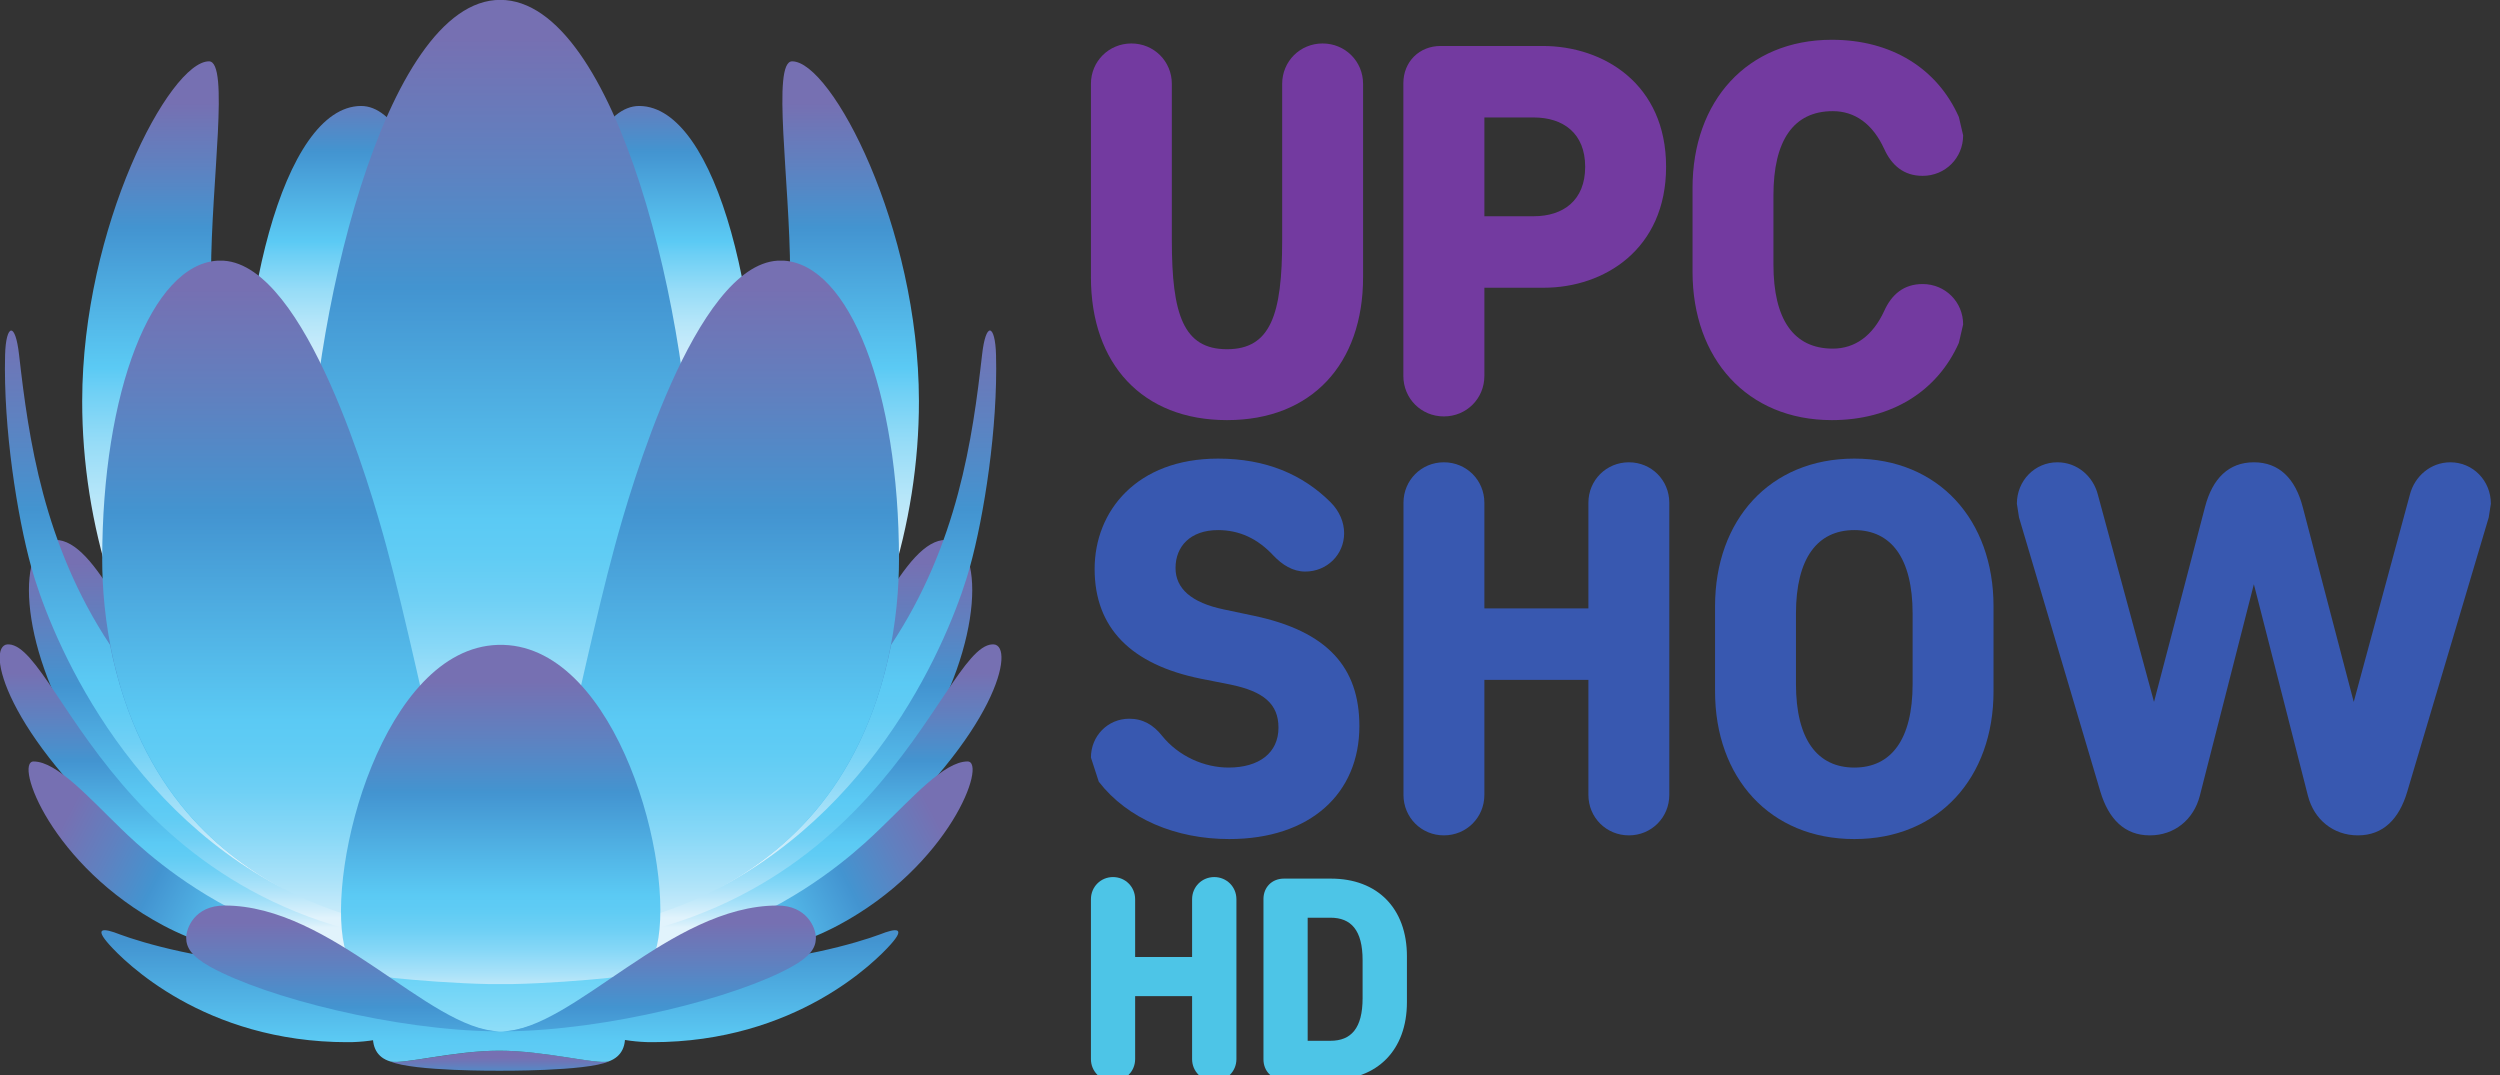 <?xml version="1.0" encoding="UTF-8" standalone="no"?>
<!-- Generator: Adobe Illustrator 14.0.0, SVG Export Plug-In . SVG Version: 6.00 Build 43363)  -->

<svg
   xmlns:dc="http://purl.org/dc/elements/1.1/"
   xmlns:cc="http://creativecommons.org/ns#"
   xmlns:rdf="http://www.w3.org/1999/02/22-rdf-syntax-ns#"
   xmlns:svg="http://www.w3.org/2000/svg"
   xmlns="http://www.w3.org/2000/svg"
   xmlns:xlink="http://www.w3.org/1999/xlink"
   xmlns:sodipodi="http://sodipodi.sourceforge.net/DTD/sodipodi-0.dtd"
   xmlns:inkscape="http://www.inkscape.org/namespaces/inkscape"
   version="1.1"
   id="Layer_1"
   x="0px"
   y="0px"
   width="27.968"
   height="12.027"
   viewBox="0 0 27.968 12.027"
   enable-background="new 0 0 70 60"
   xml:space="preserve"
   sodipodi:docname="UPC Show HD.svg"
   inkscape:version="0.92.0 r15299"><rect x="0" y="0" width="27.968" height="12.027" fill="#333333" stroke="none"/><defs
     id="defs911"><clipPath
       clipPathUnits="userSpaceOnUse"
       id="clipPath87136"><path
         d="m 289.404,203.869 h 8.419 v 10.372 h -8.419 z"
         id="path87134"
         inkscape:connector-curvature="0" /></clipPath><clipPath
       clipPathUnits="userSpaceOnUse"
       id="clipPath87092"><path
         d="m 289.404,203.869 h 20.976 v 10.372 h -20.976 z"
         id="path87090"
         inkscape:connector-curvature="0" /></clipPath></defs><sodipodi:namedview
     pagecolor="#ffffff"
     bordercolor="#666666"
     borderopacity="1"
     objecttolerance="10"
     gridtolerance="10"
     guidetolerance="10"
     inkscape:pageopacity="0"
     inkscape:pageshadow="2"
     inkscape:window-width="1920"
     inkscape:window-height="1017"
     id="namedview909"
     showgrid="false"
     fit-margin-top="0"
     fit-margin-left="0"
     fit-margin-right="0"
     fit-margin-bottom="0"
     inkscape:zoom="11.125147"
     inkscape:cx="-0.63546917"
     inkscape:cy="-10.052555"
     inkscape:window-x="-8"
     inkscape:window-y="-8"
     inkscape:window-maximized="1"
     inkscape:current-layer="Layer_1" /><g
     transform="matrix(1.333,0,0,-1.333,-385.872,285.655)"
     id="g87086"><g
       id="g87088"
       clip-path="url(#clipPath87092)"><g
         id="g87094"
         transform="translate(300.916,211.968)"><path
           d="m 0,0 c 0,-0.728 -0.432,-1.199 -1.142,-1.199 -0.71,0 -1.142,0.471 -1.142,1.199 v 1.623 c 0,0.189 0.15,0.339 0.34,0.339 0.189,0 0.339,-0.15 0.339,-0.339 V 0.309 c 0,-0.622 0.097,-0.913 0.463,-0.913 0.366,0 0.463,0.291 0.463,0.913 v 1.314 c 0,0.189 0.15,0.339 0.339,0.339 0.19,0 0.34,-0.15 0.34,-0.339 z"
           style="fill:#733aa0;fill-opacity:1;fill-rule:nonzero;stroke:none"
           id="path87096"
           inkscape:connector-curvature="0" /></g><g
         id="g87098"
         transform="translate(302.348,213.309)"><path
           d="M 0,0 H -0.414 V -0.829 H 0 c 0.247,0 0.432,0.132 0.432,0.415 C 0.432,-0.132 0.247,0 0,0 m 0.075,0.6 c 0.511,0 1.036,-0.318 1.036,-1.014 0,-0.693 -0.52,-1.015 -1.027,-1.015 h -0.498 v -0.74 c 0,-0.19 -0.15,-0.34 -0.34,-0.34 -0.19,0 -0.34,0.15 -0.34,0.34 v 2.456 c 0,0.18 0.133,0.313 0.313,0.313 z"
           style="fill:#733aa0;fill-opacity:1;fill-rule:nonzero;stroke:none"
           id="path87100"
           inkscape:connector-curvature="0" /></g><g
         id="g87102"
         transform="translate(303.681,212.718)"><path
           d="m 0,0 c 0,0.728 0.458,1.243 1.169,1.243 0.502,0 0.886,-0.242 1.066,-0.648 L 2.271,0.441 c 0,-0.19 -0.15,-0.34 -0.34,-0.34 -0.159,0 -0.26,0.089 -0.322,0.225 -0.097,0.212 -0.247,0.318 -0.432,0.318 -0.33,0 -0.498,-0.247 -0.498,-0.706 v -0.582 c 0,-0.458 0.168,-0.705 0.498,-0.705 0.185,0 0.335,0.106 0.432,0.317 0.062,0.137 0.163,0.225 0.322,0.225 0.19,0 0.34,-0.15 0.34,-0.339 L 2.235,-1.301 C 2.055,-1.706 1.671,-1.949 1.169,-1.949 0.458,-1.949 0,-1.433 0,-0.705 Z"
           style="fill:#733aa0;fill-opacity:1;fill-rule:nonzero;stroke:none"
           id="path87104"
           inkscape:connector-curvature="0" /></g><g
         id="g87106"
         transform="translate(298.954,208.263)"><path
           d="m 0,0 c 0.115,0 0.203,-0.053 0.273,-0.141 0.141,-0.176 0.358,-0.269 0.56,-0.269 0.256,0 0.419,0.123 0.419,0.335 0,0.198 -0.123,0.304 -0.405,0.362 L 0.604,0.335 c -0.591,0.119 -0.895,0.428 -0.895,0.922 0,0.485 0.353,0.926 1.036,0.926 0.401,0 0.71,-0.133 0.944,-0.366 C 1.764,1.742 1.803,1.649 1.803,1.557 1.803,1.376 1.658,1.235 1.477,1.235 1.371,1.235 1.283,1.292 1.208,1.371 1.078,1.51 0.926,1.583 0.745,1.583 0.512,1.583 0.388,1.446 0.388,1.265 0.388,1.093 0.52,0.974 0.794,0.917 L 1.045,0.864 c 0.617,-0.13 0.886,-0.432 0.886,-0.926 0,-0.564 -0.41,-0.948 -1.093,-0.948 -0.446,0 -0.851,0.168 -1.094,0.481 l -0.066,0.203 C -0.322,-0.145 -0.181,0 0,0"
           style="fill:#3858b0;fill-opacity:1;fill-rule:nonzero;stroke:none"
           id="path87108"
           inkscape:connector-curvature="0" /></g><g
         id="g87110"
         transform="translate(302.807,210.075)"><path
           d="M 0,0 C 0,0.19 0.15,0.34 0.34,0.34 0.529,0.34 0.679,0.19 0.679,0 v -2.451 c 0,-0.19 -0.15,-0.34 -0.339,-0.34 -0.19,0 -0.34,0.15 -0.34,0.34 v 0.965 h -0.873 v -0.965 c 0,-0.19 -0.15,-0.34 -0.34,-0.34 -0.189,0 -0.339,0.15 -0.339,0.34 V 0 c 0,0.19 0.15,0.34 0.339,0.34 0.19,0 0.34,-0.15 0.34,-0.34 V -0.886 H 0 Z"
           style="fill:#3858b0;fill-opacity:1;fill-rule:nonzero;stroke:none"
           id="path87112"
           inkscape:connector-curvature="0" /></g><g
         id="g87114"
         transform="translate(305.528,208.554)"><path
           d="m 0,0 v 0.591 c 0,0.467 -0.181,0.701 -0.489,0.701 -0.309,0 -0.49,-0.234 -0.49,-0.701 V 0 c 0,-0.467 0.181,-0.701 0.49,-0.701 C -0.181,-0.701 0,-0.467 0,0 m 0.679,0.653 v -0.715 c 0,-0.723 -0.459,-1.239 -1.168,-1.239 -0.71,0 -1.169,0.516 -1.169,1.239 v 0.715 c 0,0.723 0.459,1.239 1.169,1.239 0.709,0 1.168,-0.516 1.168,-1.239"
           style="fill:#3858b0;fill-opacity:1;fill-rule:nonzero;stroke:none"
           id="path87116"
           inkscape:connector-curvature="0" /></g><g
         id="g87118"
         transform="translate(308.392,209.392)"><path
           d="m 0,0 -0.454,-1.777 c -0.051,-0.198 -0.212,-0.331 -0.419,-0.331 -0.212,0 -0.346,0.137 -0.415,0.366 L -1.971,0.56 -1.989,0.675 c 0,0.194 0.15,0.348 0.34,0.348 0.168,0 0.3,-0.119 0.339,-0.269 l 0.472,-1.742 0.428,1.636 c 0.062,0.238 0.198,0.375 0.41,0.375 0.212,0 0.348,-0.137 0.41,-0.375 L 0.838,-0.988 1.31,0.754 c 0.039,0.15 0.172,0.269 0.339,0.269 0.19,0 0.34,-0.154 0.34,-0.348 L 1.971,0.56 1.287,-1.742 C 1.219,-1.971 1.085,-2.108 0.873,-2.108 c -0.207,0 -0.368,0.133 -0.419,0.331 z"
           style="fill:#3858b0;fill-opacity:1;fill-rule:nonzero;stroke:none"
           id="path87120"
           inkscape:connector-curvature="0" /></g><g
         id="g87122"
         transform="translate(299.481,206.748)"><path
           d="M 0,0 C 0,0.104 0.082,0.186 0.186,0.186 0.29,0.186 0.372,0.104 0.372,0 V -1.342 C 0.372,-1.445 0.29,-1.527 0.186,-1.527 0.082,-1.527 0,-1.445 0,-1.342 v 0.529 h -0.478 v -0.529 c 0,-0.103 -0.082,-0.185 -0.186,-0.185 -0.103,0 -0.185,0.082 -0.185,0.185 V 0 c 0,0.104 0.082,0.186 0.185,0.186 0.104,0 0.186,-0.082 0.186,-0.186 V -0.485 H 0 Z"
           style="fill:#4dc5e7;fill-opacity:1;fill-rule:nonzero;stroke:none"
           id="path87124"
           inkscape:connector-curvature="0" /></g><g
         id="g87126"
         transform="translate(300.912,206.236)"><path
           d="m 0,0 c 0,0.253 -0.097,0.357 -0.27,0.357 h -0.191 v -1.033 h 0.191 c 0.173,0 0.27,0.104 0.27,0.358 z m -0.661,-1.004 c -0.099,0 -0.171,0.073 -0.171,0.172 v 1.346 c 0,0.099 0.072,0.171 0.171,0.171 h 0.396 c 0.388,0 0.637,-0.248 0.637,-0.651 v -0.386 c 0,-0.403 -0.249,-0.652 -0.637,-0.652 z"
           style="fill:#4dc5e7;fill-opacity:1;fill-rule:nonzero;stroke:none"
           id="path87128"
           inkscape:connector-curvature="0" /></g></g></g><g
     id="g5862"
     transform="matrix(0.286,0,0,0.286,-2.433,-0.773)"><g
       id="g77"><defs
         id="defs43"><path
           d="M 33.509,6.848 C 28.46,6.849 27.14,38.194 28.65,38.213 41.439,38.32 39.566,6.901 33.52,6.848 c -0.004,0 -0.007,0 -0.011,0"
           id="SVGID_9_"
           inkscape:connector-curvature="0" /></defs><clipPath
         id="SVGID_10_"><use
           id="use45"
           overflow="visible"
           xlink:href="#SVGID_9_"
           style="overflow:visible"
           x="0"
           y="0"
           width="100%"
           height="100%" /></clipPath><linearGradient
         gradientTransform="matrix(0,-13.931,-13.931,0,5052.724,-2452.352)"
         y2="360.231"
         x2="-176.397"
         y1="360.231"
         x1="-177.397"
         gradientUnits="userSpaceOnUse"
         id="SVGID_11_"><stop
           id="stop48"
           style="stop-color:#E1F3FC"
           offset="0" /><stop
           id="stop50"
           style="stop-color:#E1F3FC"
           offset="0.006" /><stop
           id="stop52"
           style="stop-color:#DCF2FC"
           offset="0.079" /><stop
           id="stop54"
           style="stop-color:#CEEDFB"
           offset="0.165" /><stop
           id="stop56"
           style="stop-color:#B6E6F9"
           offset="0.258" /><stop
           id="stop58"
           style="stop-color:#96DCF7"
           offset="0.354" /><stop
           id="stop60"
           style="stop-color:#6CCFF5"
           offset="0.454" /><stop
           id="stop62"
           style="stop-color:#5BCAF4"
           offset="0.489" /><stop
           id="stop64"
           style="stop-color:#4496D2"
           offset="0.731" /><stop
           id="stop66"
           style="stop-color:#4394D0"
           offset="0.742" /><stop
           id="stop68"
           style="stop-color:#5F81C0"
           offset="0.854" /><stop
           id="stop70"
           style="stop-color:#7670B2"
           offset="0.966" /><stop
           id="stop72"
           style="stop-color:#7670B2"
           offset="1" /></linearGradient><rect
         id="rect75"
         height="31.473"
         width="14.295"
         clip-path="url(#SVGID_10_)"
         y="6.848"
         x="27.141"
         style="fill:url(#SVGID_11_)" /></g><g
       id="g114"><defs
         id="defs80"><path
           d="m 22.62,6.848 c -6.048,0.054 -7.91,31.473 4.879,31.365 1.502,-0.019 0.182,-31.364 -4.867,-31.365 -0.004,0 -0.007,0 -0.012,0"
           id="SVGID_12_"
           inkscape:connector-curvature="0" /></defs><clipPath
         id="SVGID_13_"><use
           id="use82"
           overflow="visible"
           xlink:href="#SVGID_12_"
           style="overflow:visible"
           x="0"
           y="0"
           width="100%"
           height="100%" /></clipPath><linearGradient
         gradientTransform="matrix(0,-13.931,-13.931,0,5042.615,-2452.352)"
         y2="360.397"
         x2="-176.397"
         y1="360.397"
         x1="-177.397"
         gradientUnits="userSpaceOnUse"
         id="SVGID_14_"><stop
           id="stop85"
           style="stop-color:#E1F3FC"
           offset="0" /><stop
           id="stop87"
           style="stop-color:#E1F3FC"
           offset="0.006" /><stop
           id="stop89"
           style="stop-color:#DCF2FC"
           offset="0.079" /><stop
           id="stop91"
           style="stop-color:#CEEDFB"
           offset="0.165" /><stop
           id="stop93"
           style="stop-color:#B6E6F9"
           offset="0.258" /><stop
           id="stop95"
           style="stop-color:#96DCF7"
           offset="0.354" /><stop
           id="stop97"
           style="stop-color:#6CCFF5"
           offset="0.454" /><stop
           id="stop99"
           style="stop-color:#5BCAF4"
           offset="0.489" /><stop
           id="stop101"
           style="stop-color:#4496D2"
           offset="0.731" /><stop
           id="stop103"
           style="stop-color:#4394D0"
           offset="0.742" /><stop
           id="stop105"
           style="stop-color:#5F81C0"
           offset="0.854" /><stop
           id="stop107"
           style="stop-color:#7670B2"
           offset="0.966" /><stop
           id="stop109"
           style="stop-color:#7670B2"
           offset="1" /></linearGradient><rect
         id="rect112"
         height="31.473"
         width="14.291"
         clip-path="url(#SVGID_13_)"
         y="6.848"
         x="14.71"
         style="fill:url(#SVGID_14_)" /></g><g
       id="g151"><defs
         id="defs117"><path
           d="m 11.722,18.386 c -0.009,9.648 6.171,19.716 16.223,19.826 h 0.034 C 19.485,38.075 16.753,22.56 16.762,13.373 16.771,9.8 17.491,5.102 16.681,5.102 c -1.531,0 -4.951,6.453 -4.959,13.284"
           id="SVGID_15_"
           inkscape:connector-curvature="0" /></defs><clipPath
         id="SVGID_16_"><use
           id="use119"
           overflow="visible"
           xlink:href="#SVGID_15_"
           style="overflow:visible"
           x="0"
           y="0"
           width="100%"
           height="100%" /></clipPath><linearGradient
         gradientTransform="matrix(0,-21.75,-21.75,0,7769.267,-3970.375)"
         y2="356.3"
         x2="-182.82"
         y1="356.3"
         x1="-183.82"
         gradientUnits="userSpaceOnUse"
         id="SVGID_17_"><stop
           id="stop122"
           style="stop-color:#E1F3FC"
           offset="0" /><stop
           id="stop124"
           style="stop-color:#E1F3FC"
           offset="0.006" /><stop
           id="stop126"
           style="stop-color:#DCF2FC"
           offset="0.079" /><stop
           id="stop128"
           style="stop-color:#CEEDFB"
           offset="0.165" /><stop
           id="stop130"
           style="stop-color:#B6E6F9"
           offset="0.258" /><stop
           id="stop132"
           style="stop-color:#96DCF7"
           offset="0.354" /><stop
           id="stop134"
           style="stop-color:#6CCFF5"
           offset="0.454" /><stop
           id="stop136"
           style="stop-color:#5BCAF4"
           offset="0.489" /><stop
           id="stop138"
           style="stop-color:#4496D2"
           offset="0.731" /><stop
           id="stop140"
           style="stop-color:#4394D0"
           offset="0.742" /><stop
           id="stop142"
           style="stop-color:#5F81C0"
           offset="0.854" /><stop
           id="stop144"
           style="stop-color:#7670B2"
           offset="0.966" /><stop
           id="stop146"
           style="stop-color:#7670B2"
           offset="1" /></linearGradient><rect
         id="rect149"
         height="33.11"
         width="16.266"
         clip-path="url(#SVGID_16_)"
         y="5.102"
         x="11.713"
         style="fill:url(#SVGID_17_)" /></g><g
       id="g188"><defs
         id="defs154"><path
           d="m 39.414,13.373 c 0.01,9.187 -2.723,24.702 -11.226,24.839 h 0.034 C 38.273,38.102 44.462,28.034 44.452,18.386 44.444,11.555 41.024,5.102 39.493,5.102 c -0.807,0 -0.089,4.698 -0.079,8.271"
           id="SVGID_18_"
           inkscape:connector-curvature="0" /></defs><clipPath
         id="SVGID_19_"><use
           id="use156"
           overflow="visible"
           xlink:href="#SVGID_18_"
           style="overflow:visible"
           x="0"
           y="0"
           width="100%"
           height="100%" /></clipPath><linearGradient
         gradientTransform="matrix(0,-21.75,-21.75,0,7785.626,-3970.375)"
         y2="356.294"
         x2="-182.82"
         y1="356.294"
         x1="-183.82"
         gradientUnits="userSpaceOnUse"
         id="SVGID_20_"><stop
           id="stop159"
           style="stop-color:#E1F3FC"
           offset="0" /><stop
           id="stop161"
           style="stop-color:#E1F3FC"
           offset="0.006" /><stop
           id="stop163"
           style="stop-color:#DCF2FC"
           offset="0.079" /><stop
           id="stop165"
           style="stop-color:#CEEDFB"
           offset="0.165" /><stop
           id="stop167"
           style="stop-color:#B6E6F9"
           offset="0.258" /><stop
           id="stop169"
           style="stop-color:#96DCF7"
           offset="0.354" /><stop
           id="stop171"
           style="stop-color:#6CCFF5"
           offset="0.454" /><stop
           id="stop173"
           style="stop-color:#5BCAF4"
           offset="0.489" /><stop
           id="stop175"
           style="stop-color:#4496D2"
           offset="0.731" /><stop
           id="stop177"
           style="stop-color:#4394D0"
           offset="0.742" /><stop
           id="stop179"
           style="stop-color:#5F81C0"
           offset="0.854" /><stop
           id="stop181"
           style="stop-color:#7670B2"
           offset="0.966" /><stop
           id="stop183"
           style="stop-color:#7670B2"
           offset="1" /></linearGradient><rect
         id="rect186"
         height="33.11"
         width="16.274"
         clip-path="url(#SVGID_19_)"
         y="5.102"
         x="28.188"
         style="fill:url(#SVGID_20_)" /></g><g
       id="g225"><defs
         id="defs191"><path
           d="m 20.568,22.741 c 0,4.279 -0.053,15.309 7.342,15.47 h 0.356 c 7.438,-0.161 7.341,-11.19 7.341,-15.47 0,-7.442 -2.979,-20.043 -7.533,-20.043 -4.545,0 -7.506,12.799 -7.506,20.043"
           id="SVGID_21_"
           inkscape:connector-curvature="0" /></defs><clipPath
         id="SVGID_22_"><use
           id="use193"
           overflow="visible"
           xlink:href="#SVGID_21_"
           style="overflow:visible"
           x="0"
           y="0"
           width="100%"
           height="100%" /></clipPath><linearGradient
         gradientTransform="matrix(0,-29.38,-29.38,0,10441.516,-5455.297)"
         y2="354.436"
         x2="-185.792"
         y1="354.436"
         x1="-186.792"
         gradientUnits="userSpaceOnUse"
         id="SVGID_23_"><stop
           id="stop196"
           style="stop-color:#E1F3FC"
           offset="0" /><stop
           id="stop198"
           style="stop-color:#E1F3FC"
           offset="0.006" /><stop
           id="stop200"
           style="stop-color:#D5EFFB"
           offset="0.022" /><stop
           id="stop202"
           style="stop-color:#AAE2F9"
           offset="0.091" /><stop
           id="stop204"
           style="stop-color:#88D8F7"
           offset="0.158" /><stop
           id="stop206"
           style="stop-color:#6FD0F5"
           offset="0.221" /><stop
           id="stop208"
           style="stop-color:#60CCF4"
           offset="0.278" /><stop
           id="stop210"
           style="stop-color:#5BCAF4"
           offset="0.326" /><stop
           id="stop212"
           style="stop-color:#4496D2"
           offset="0.622" /><stop
           id="stop214"
           style="stop-color:#4394D0"
           offset="0.635" /><stop
           id="stop216"
           style="stop-color:#5F81C0"
           offset="0.8" /><stop
           id="stop218"
           style="stop-color:#7670B2"
           offset="0.966" /><stop
           id="stop220"
           style="stop-color:#7670B2"
           offset="1" /></linearGradient><rect
         id="rect223"
         height="35.513"
         width="15.186"
         clip-path="url(#SVGID_22_)"
         y="2.698"
         x="20.519"
         style="fill:url(#SVGID_23_)" /></g><g
       id="g262"><defs
         id="defs228"><path
           d="m 39.746,32.029 c -2.717,4.384 -8.297,7.84 -11.653,7.84 17.485,0 20.421,-16.048 17.415,-16.048 -1.604,0 -3.053,3.853 -5.762,8.208"
           id="SVGID_24_"
           inkscape:connector-curvature="0" /></defs><clipPath
         id="SVGID_25_"><use
           id="use230"
           overflow="visible"
           xlink:href="#SVGID_24_"
           style="overflow:visible"
           x="0"
           y="0"
           width="100%"
           height="100%" /></clipPath><linearGradient
         gradientTransform="matrix(0,-14.5,-14.5,0,5255.442,-2543.711)"
         y2="359.808"
         x2="-177.098"
         y1="359.808"
         x1="-178.097"
         gradientUnits="userSpaceOnUse"
         id="SVGID_26_"><stop
           id="stop233"
           style="stop-color:#E1F3FC"
           offset="0" /><stop
           id="stop235"
           style="stop-color:#E1F3FC"
           offset="0.006" /><stop
           id="stop237"
           style="stop-color:#D5EFFB"
           offset="0.022" /><stop
           id="stop239"
           style="stop-color:#AAE2F9"
           offset="0.091" /><stop
           id="stop241"
           style="stop-color:#88D8F7"
           offset="0.158" /><stop
           id="stop243"
           style="stop-color:#6FD0F5"
           offset="0.221" /><stop
           id="stop245"
           style="stop-color:#60CCF4"
           offset="0.278" /><stop
           id="stop247"
           style="stop-color:#5BCAF4"
           offset="0.326" /><stop
           id="stop249"
           style="stop-color:#4496D2"
           offset="0.622" /><stop
           id="stop251"
           style="stop-color:#4394D0"
           offset="0.635" /><stop
           id="stop253"
           style="stop-color:#5F81C0"
           offset="0.8" /><stop
           id="stop255"
           style="stop-color:#7670B2"
           offset="0.966" /><stop
           id="stop257"
           style="stop-color:#7670B2"
           offset="1" /></linearGradient><rect
         id="rect260"
         height="16.048"
         width="20.419"
         clip-path="url(#SVGID_25_)"
         y="23.821"
         x="28.093"
         style="fill:url(#SVGID_26_)" /></g><g
       id="g299"><defs
         id="defs265"><path
           d="m 28.089,39.869 v 0 c -3.357,-0.004 -8.943,-3.458 -11.66,-7.84 -2.709,-4.355 -4.149,-8.208 -5.76,-8.208 -3.007,0 -0.073,16.045 17.42,16.048"
           id="SVGID_27_"
           inkscape:connector-curvature="0" /></defs><clipPath
         id="SVGID_28_"><use
           id="use267"
           overflow="visible"
           xlink:href="#SVGID_27_"
           style="overflow:visible"
           x="0"
           y="0"
           width="100%"
           height="100%" /></clipPath><linearGradient
         gradientTransform="matrix(0,-14.5,-14.5,0,5236.989,-2543.711)"
         y2="359.943"
         x2="-177.098"
         y1="359.943"
         x1="-178.097"
         gradientUnits="userSpaceOnUse"
         id="SVGID_29_"><stop
           id="stop270"
           style="stop-color:#E1F3FC"
           offset="0" /><stop
           id="stop272"
           style="stop-color:#E1F3FC"
           offset="0.006" /><stop
           id="stop274"
           style="stop-color:#D5EFFB"
           offset="0.022" /><stop
           id="stop276"
           style="stop-color:#AAE2F9"
           offset="0.091" /><stop
           id="stop278"
           style="stop-color:#88D8F7"
           offset="0.158" /><stop
           id="stop280"
           style="stop-color:#6FD0F5"
           offset="0.221" /><stop
           id="stop282"
           style="stop-color:#60CCF4"
           offset="0.278" /><stop
           id="stop284"
           style="stop-color:#5BCAF4"
           offset="0.326" /><stop
           id="stop286"
           style="stop-color:#4496D2"
           offset="0.622" /><stop
           id="stop288"
           style="stop-color:#4394D0"
           offset="0.635" /><stop
           id="stop290"
           style="stop-color:#5F81C0"
           offset="0.8" /><stop
           id="stop292"
           style="stop-color:#7670B2"
           offset="0.966" /><stop
           id="stop294"
           style="stop-color:#7670B2"
           offset="1" /></linearGradient><rect
         id="rect297"
         height="16.048"
         width="20.423"
         clip-path="url(#SVGID_28_)"
         y="23.821"
         x="7.666"
         style="fill:url(#SVGID_29_)" /></g><g
       id="g336"><defs
         id="defs302"><path
           d="m 8.706,16.595 c -0.071,2.844 0.469,6.282 1.026,8.298 0.594,2.151 3.23,9.16 9.915,12.598 C 17.307,36.25 13.979,33.809 12.81,27.927 10.2,23.985 9.624,19.845 9.255,16.596 9.181,15.933 9.058,15.633 8.945,15.633 8.826,15.632 8.721,15.979 8.706,16.595"
           id="SVGID_30_"
           inkscape:connector-curvature="0" /></defs><clipPath
         id="SVGID_31_"><use
           id="use304"
           overflow="visible"
           xlink:href="#SVGID_30_"
           style="overflow:visible"
           x="0"
           y="0"
           width="100%"
           height="100%" /></clipPath><linearGradient
         gradientTransform="matrix(0,-22.034,-22.034,0,7862.792,-4016.875)"
         y2="356.207"
         x2="-182.967"
         y1="356.207"
         x1="-183.967"
         gradientUnits="userSpaceOnUse"
         id="SVGID_32_"><stop
           id="stop307"
           style="stop-color:#E1F3FC"
           offset="0" /><stop
           id="stop309"
           style="stop-color:#E1F3FC"
           offset="0.006" /><stop
           id="stop311"
           style="stop-color:#D5EFFB"
           offset="0.022" /><stop
           id="stop313"
           style="stop-color:#AAE2F9"
           offset="0.091" /><stop
           id="stop315"
           style="stop-color:#88D8F7"
           offset="0.158" /><stop
           id="stop317"
           style="stop-color:#6FD0F5"
           offset="0.221" /><stop
           id="stop319"
           style="stop-color:#60CCF4"
           offset="0.278" /><stop
           id="stop321"
           style="stop-color:#5BCAF4"
           offset="0.326" /><stop
           id="stop323"
           style="stop-color:#4496D2"
           offset="0.622" /><stop
           id="stop325"
           style="stop-color:#4394D0"
           offset="0.635" /><stop
           id="stop327"
           style="stop-color:#5F81C0"
           offset="0.8" /><stop
           id="stop329"
           style="stop-color:#7670B2"
           offset="0.966" /><stop
           id="stop331"
           style="stop-color:#7670B2"
           offset="1" /></linearGradient><rect
         id="rect334"
         height="21.858"
         width="11.013"
         clip-path="url(#SVGID_31_)"
         y="15.632"
         x="8.635"
         style="fill:url(#SVGID_32_)" /></g><g
       id="g373"><defs
         id="defs339"><path
           d="m 46.92,16.595 c -0.369,3.249 -0.945,7.389 -3.555,11.331 -1.17,5.883 -4.498,8.323 -6.838,9.564 6.686,-3.438 9.322,-10.446 9.916,-12.598 0.559,-2.016 1.098,-5.454 1.025,-8.298 -0.014,-0.616 -0.119,-0.963 -0.24,-0.963 -0.111,10e-4 -0.234,0.301 -0.308,0.964"
           id="SVGID_33_"
           inkscape:connector-curvature="0" /></defs><clipPath
         id="SVGID_34_"><use
           id="use341"
           overflow="visible"
           xlink:href="#SVGID_33_"
           style="overflow:visible"
           x="0"
           y="0"
           width="100%"
           height="100%" /></clipPath><linearGradient
         gradientTransform="matrix(0,-22.034,-22.034,0,7890.62,-4016.875)"
         y2="356.203"
         x2="-182.967"
         y1="356.203"
         x1="-183.967"
         gradientUnits="userSpaceOnUse"
         id="SVGID_35_"><stop
           id="stop344"
           style="stop-color:#E1F3FC"
           offset="0" /><stop
           id="stop346"
           style="stop-color:#E1F3FC"
           offset="0.006" /><stop
           id="stop348"
           style="stop-color:#D5EFFB"
           offset="0.022" /><stop
           id="stop350"
           style="stop-color:#AAE2F9"
           offset="0.091" /><stop
           id="stop352"
           style="stop-color:#88D8F7"
           offset="0.158" /><stop
           id="stop354"
           style="stop-color:#6FD0F5"
           offset="0.221" /><stop
           id="stop356"
           style="stop-color:#60CCF4"
           offset="0.278" /><stop
           id="stop358"
           style="stop-color:#5BCAF4"
           offset="0.326" /><stop
           id="stop360"
           style="stop-color:#4496D2"
           offset="0.622" /><stop
           id="stop362"
           style="stop-color:#4394D0"
           offset="0.635" /><stop
           id="stop364"
           style="stop-color:#5F81C0"
           offset="0.8" /><stop
           id="stop366"
           style="stop-color:#7670B2"
           offset="0.966" /><stop
           id="stop368"
           style="stop-color:#7670B2"
           offset="1" /></linearGradient><rect
         id="rect371"
         height="21.858"
         width="11.014"
         clip-path="url(#SVGID_34_)"
         y="15.632"
         x="36.527"
         style="fill:url(#SVGID_35_)" /></g><g
       id="g410"><defs
         id="defs376"><path
           d="m 38.922,12.899 c -3.23,0.202 -5.751,8.897 -6.365,11.165 -1.539,5.644 -3.069,14.841 -4.464,15.363 14.013,-0.387 15.579,-10.62 15.579,-14.841 0,-6.602 -1.945,-11.536 -4.514,-11.688 h -0.236 z"
           id="SVGID_36_"
           inkscape:connector-curvature="0" /></defs><clipPath
         id="SVGID_37_"><use
           id="use378"
           overflow="visible"
           xlink:href="#SVGID_36_"
           style="overflow:visible"
           x="0"
           y="0"
           width="100%"
           height="100%" /></clipPath><linearGradient
         gradientTransform="matrix(0,-26.532,-26.532,0,9454.716,-4892.312)"
         y2="355.006"
         x2="-184.882"
         y1="355.006"
         x1="-185.882"
         gradientUnits="userSpaceOnUse"
         id="SVGID_38_"><stop
           id="stop381"
           style="stop-color:#E1F3FC"
           offset="0" /><stop
           id="stop383"
           style="stop-color:#E1F3FC"
           offset="0.006" /><stop
           id="stop385"
           style="stop-color:#D5EFFB"
           offset="0.022" /><stop
           id="stop387"
           style="stop-color:#AAE2F9"
           offset="0.091" /><stop
           id="stop389"
           style="stop-color:#88D8F7"
           offset="0.158" /><stop
           id="stop391"
           style="stop-color:#6FD0F5"
           offset="0.221" /><stop
           id="stop393"
           style="stop-color:#60CCF4"
           offset="0.278" /><stop
           id="stop395"
           style="stop-color:#5BCAF4"
           offset="0.326" /><stop
           id="stop397"
           style="stop-color:#4496D2"
           offset="0.622" /><stop
           id="stop399"
           style="stop-color:#4394D0"
           offset="0.635" /><stop
           id="stop401"
           style="stop-color:#5F81C0"
           offset="0.8" /><stop
           id="stop403"
           style="stop-color:#7670B2"
           offset="0.966" /><stop
           id="stop405"
           style="stop-color:#7670B2"
           offset="1" /></linearGradient><rect
         id="rect408"
         height="26.528"
         width="15.579"
         clip-path="url(#SVGID_37_)"
         y="12.899"
         x="28.093"
         style="fill:url(#SVGID_38_)" /></g><g
       id="g447"><defs
         id="defs413"><path
           d="m 17.018,12.899 c -2.568,0.151 -4.513,5.086 -4.513,11.688 0,4.221 1.573,14.453 15.584,14.841 V 39.427 C 26.686,38.89 25.157,29.703 23.619,24.065 23.006,21.797 20.484,13.102 17.255,12.9 h -0.237 z"
           id="SVGID_39_"
           inkscape:connector-curvature="0" /></defs><clipPath
         id="SVGID_40_"><use
           id="use415"
           overflow="visible"
           xlink:href="#SVGID_39_"
           style="overflow:visible"
           x="0"
           y="0"
           width="100%"
           height="100%" /></clipPath><linearGradient
         gradientTransform="matrix(0,-26.532,-26.532,0,9439.138,-4892.312)"
         y2="355.007"
         x2="-184.882"
         y1="355.007"
         x1="-185.882"
         gradientUnits="userSpaceOnUse"
         id="SVGID_41_"><stop
           id="stop418"
           style="stop-color:#E1F3FC"
           offset="0" /><stop
           id="stop420"
           style="stop-color:#E1F3FC"
           offset="0.006" /><stop
           id="stop422"
           style="stop-color:#D5EFFB"
           offset="0.022" /><stop
           id="stop424"
           style="stop-color:#AAE2F9"
           offset="0.091" /><stop
           id="stop426"
           style="stop-color:#88D8F7"
           offset="0.158" /><stop
           id="stop428"
           style="stop-color:#6FD0F5"
           offset="0.221" /><stop
           id="stop430"
           style="stop-color:#60CCF4"
           offset="0.278" /><stop
           id="stop432"
           style="stop-color:#5BCAF4"
           offset="0.326" /><stop
           id="stop434"
           style="stop-color:#4496D2"
           offset="0.622" /><stop
           id="stop436"
           style="stop-color:#4394D0"
           offset="0.635" /><stop
           id="stop438"
           style="stop-color:#5F81C0"
           offset="0.8" /><stop
           id="stop440"
           style="stop-color:#7670B2"
           offset="0.966" /><stop
           id="stop442"
           style="stop-color:#7670B2"
           offset="1" /></linearGradient><rect
         id="rect445"
         height="26.528"
         width="15.584"
         clip-path="url(#SVGID_40_)"
         y="12.899"
         x="12.505"
         style="fill:url(#SVGID_41_)" /></g><g
       id="g484"><defs
         id="defs450"><path
           d="m 8.8,27.908 c -0.854,0.062 -0.127,3.451 4.929,7.865 6.224,5.434 12.484,4.223 14.36,4.041 C 13.396,39.813 10.953,28.024 8.855,27.908 Z"
           id="SVGID_42_"
           inkscape:connector-curvature="0" /></defs><clipPath
         id="SVGID_43_"><use
           id="use452"
           overflow="visible"
           xlink:href="#SVGID_42_"
           style="overflow:visible"
           x="0"
           y="0"
           width="100%"
           height="100%" /></clipPath><linearGradient
         gradientTransform="matrix(0,-10.377,-10.377,0,3797.089,-1738.297)"
         y2="364.168"
         x2="-170.278"
         y1="364.168"
         x1="-171.278"
         gradientUnits="userSpaceOnUse"
         id="SVGID_44_"><stop
           id="stop455"
           style="stop-color:#E1F3FC"
           offset="0" /><stop
           id="stop457"
           style="stop-color:#E1F3FC"
           offset="0.006" /><stop
           id="stop459"
           style="stop-color:#D5EFFB"
           offset="0.022" /><stop
           id="stop461"
           style="stop-color:#AAE2F9"
           offset="0.091" /><stop
           id="stop463"
           style="stop-color:#88D8F7"
           offset="0.158" /><stop
           id="stop465"
           style="stop-color:#6FD0F5"
           offset="0.221" /><stop
           id="stop467"
           style="stop-color:#60CCF4"
           offset="0.278" /><stop
           id="stop469"
           style="stop-color:#5BCAF4"
           offset="0.326" /><stop
           id="stop471"
           style="stop-color:#4496D2"
           offset="0.622" /><stop
           id="stop473"
           style="stop-color:#4394D0"
           offset="0.635" /><stop
           id="stop475"
           style="stop-color:#5F81C0"
           offset="0.8" /><stop
           id="stop477"
           style="stop-color:#7670B2"
           offset="0.966" /><stop
           id="stop479"
           style="stop-color:#7670B2"
           offset="1" /></linearGradient><rect
         id="rect482"
         height="13.299"
         width="20.144"
         clip-path="url(#SVGID_43_)"
         y="27.908"
         x="7.945"
         style="fill:url(#SVGID_44_)" /></g><g
       id="g521"><defs
         id="defs487"><path
           d="m 47.32,27.908 c -2.098,0.116 -4.541,11.906 -19.228,11.906 1.862,0.181 8.126,1.396 14.354,-4.041 5.057,-4.414 5.783,-7.803 4.93,-7.865 z"
           id="SVGID_45_"
           inkscape:connector-curvature="0" /></defs><clipPath
         id="SVGID_46_"><use
           id="use489"
           overflow="visible"
           xlink:href="#SVGID_45_"
           style="overflow:visible"
           x="0"
           y="0"
           width="100%"
           height="100%" /></clipPath><linearGradient
         gradientTransform="matrix(0,-10.377,-10.377,0,3816.683,-1738.297)"
         y2="364.115"
         x2="-170.278"
         y1="364.115"
         x1="-171.278"
         gradientUnits="userSpaceOnUse"
         id="SVGID_47_"><stop
           id="stop492"
           style="stop-color:#E1F3FC"
           offset="0" /><stop
           id="stop494"
           style="stop-color:#E1F3FC"
           offset="0.006" /><stop
           id="stop496"
           style="stop-color:#D5EFFB"
           offset="0.022" /><stop
           id="stop498"
           style="stop-color:#AAE2F9"
           offset="0.091" /><stop
           id="stop500"
           style="stop-color:#88D8F7"
           offset="0.158" /><stop
           id="stop502"
           style="stop-color:#6FD0F5"
           offset="0.221" /><stop
           id="stop504"
           style="stop-color:#60CCF4"
           offset="0.278" /><stop
           id="stop506"
           style="stop-color:#5BCAF4"
           offset="0.326" /><stop
           id="stop508"
           style="stop-color:#4496D2"
           offset="0.622" /><stop
           id="stop510"
           style="stop-color:#4394D0"
           offset="0.635" /><stop
           id="stop512"
           style="stop-color:#5F81C0"
           offset="0.8" /><stop
           id="stop514"
           style="stop-color:#7670B2"
           offset="0.966" /><stop
           id="stop516"
           style="stop-color:#7670B2"
           offset="1" /></linearGradient><rect
         id="rect519"
         height="13.299"
         width="20.138"
         clip-path="url(#SVGID_46_)"
         y="27.908"
         x="28.093"
         style="fill:url(#SVGID_47_)" /></g><g
       id="g558"><defs
         id="defs524"><path
           d="m 14.898,38.905 c 2.269,1.206 6.633,2.376 13.194,0.973 C 19.686,41.362 14.313,36.151 13.26,35.135 12,33.92 10.739,32.489 9.822,32.489 c -0.773,-10e-4 0.675,4.076 5.076,6.416"
           id="SVGID_48_"
           inkscape:connector-curvature="0" /></defs><clipPath
         id="SVGID_49_"><use
           id="use526"
           overflow="visible"
           xlink:href="#SVGID_48_"
           style="overflow:visible"
           x="0"
           y="0"
           width="100%"
           height="100%" /></clipPath><linearGradient
         gradientTransform="matrix(-11.359,-5.973,-5.973,11.359,45.489,-4843.475)"
         y2="337.554"
         x2="-174.5"
         y1="337.554"
         x1="-175.5"
         gradientUnits="userSpaceOnUse"
         id="SVGID_50_"><stop
           id="stop529"
           style="stop-color:#E1F3FC"
           offset="0" /><stop
           id="stop531"
           style="stop-color:#E1F3FC"
           offset="0.006" /><stop
           id="stop533"
           style="stop-color:#D5EFFB"
           offset="0.022" /><stop
           id="stop535"
           style="stop-color:#AAE2F9"
           offset="0.091" /><stop
           id="stop537"
           style="stop-color:#88D8F7"
           offset="0.158" /><stop
           id="stop539"
           style="stop-color:#6FD0F5"
           offset="0.221" /><stop
           id="stop541"
           style="stop-color:#60CCF4"
           offset="0.278" /><stop
           id="stop543"
           style="stop-color:#5BCAF4"
           offset="0.326" /><stop
           id="stop545"
           style="stop-color:#4496D2"
           offset="0.622" /><stop
           id="stop547"
           style="stop-color:#4394D0"
           offset="0.635" /><stop
           id="stop549"
           style="stop-color:#5F81C0"
           offset="0.8" /><stop
           id="stop551"
           style="stop-color:#7670B2"
           offset="0.966" /><stop
           id="stop553"
           style="stop-color:#7670B2"
           offset="1" /></linearGradient><polygon
         id="polygon556"
         points="31.748,34.411 23.967,49.208 5.393,39.44 13.174,24.644 "
         clip-path="url(#SVGID_49_)"
         style="fill:url(#SVGID_50_)" /></g><g
       id="g595"><defs
         id="defs561"><path
           d="m 42.916,35.135 c -1.055,1.017 -6.428,6.228 -14.823,4.743 6.561,1.403 10.917,0.233 13.185,-0.973 4.4,-2.34 5.85,-6.417 5.076,-6.417 -0.918,0 -2.17,1.432 -3.438,2.647"
           id="SVGID_51_"
           inkscape:connector-curvature="0" /></defs><clipPath
         id="SVGID_52_"><use
           id="use563"
           overflow="visible"
           xlink:href="#SVGID_51_"
           style="overflow:visible"
           x="0"
           y="0"
           width="100%"
           height="100%" /></clipPath><linearGradient
         gradientTransform="matrix(11.359,-5.973,5.973,11.359,322.089,-4843.475)"
         y2="326.261"
         x2="-195.975"
         y1="326.261"
         x1="-196.975"
         gradientUnits="userSpaceOnUse"
         id="SVGID_53_"><stop
           id="stop566"
           style="stop-color:#E1F3FC"
           offset="0" /><stop
           id="stop568"
           style="stop-color:#E1F3FC"
           offset="0.006" /><stop
           id="stop570"
           style="stop-color:#D5EFFB"
           offset="0.022" /><stop
           id="stop572"
           style="stop-color:#AAE2F9"
           offset="0.091" /><stop
           id="stop574"
           style="stop-color:#88D8F7"
           offset="0.158" /><stop
           id="stop576"
           style="stop-color:#6FD0F5"
           offset="0.221" /><stop
           id="stop578"
           style="stop-color:#60CCF4"
           offset="0.278" /><stop
           id="stop580"
           style="stop-color:#5BCAF4"
           offset="0.326" /><stop
           id="stop582"
           style="stop-color:#4496D2"
           offset="0.622" /><stop
           id="stop584"
           style="stop-color:#4394D0"
           offset="0.635" /><stop
           id="stop586"
           style="stop-color:#5F81C0"
           offset="0.8" /><stop
           id="stop588"
           style="stop-color:#7670B2"
           offset="0.966" /><stop
           id="stop590"
           style="stop-color:#7670B2"
           offset="1" /></linearGradient><polygon
         id="polygon593"
         points="24.437,34.411 32.216,49.204 50.783,39.44 43.004,24.647 "
         clip-path="url(#SVGID_52_)"
         style="fill:url(#SVGID_53_)" /></g><g
       id="g632"><defs
         id="defs598"><path
           d="m 23.783,44.225 v 0 c 0.886,0.387 4.265,0.36 4.265,0.36 0,0 3.375,0.026 4.262,-0.358 v -10e-4 c -0.509,0.113 -2.493,-0.424 -4.262,-0.424 -1.772,0 -3.757,0.539 -4.265,0.423"
           id="SVGID_54_"
           inkscape:connector-curvature="0" /></defs><clipPath
         id="SVGID_55_"><use
           id="use600"
           overflow="visible"
           xlink:href="#SVGID_54_"
           style="overflow:visible"
           x="0"
           y="0"
           width="100%"
           height="100%" /></clipPath><linearGradient
         gradientTransform="matrix(0,-2.156,-2.156,0,936.57,-125.93)"
         y2="421.345"
         x2="-78.825"
         y1="421.345"
         x1="-79.825"
         gradientUnits="userSpaceOnUse"
         id="SVGID_56_"><stop
           id="stop603"
           style="stop-color:#E1F3FC"
           offset="0" /><stop
           id="stop605"
           style="stop-color:#E1F3FC"
           offset="0.006" /><stop
           id="stop607"
           style="stop-color:#D5EFFB"
           offset="0.022" /><stop
           id="stop609"
           style="stop-color:#AAE2F9"
           offset="0.091" /><stop
           id="stop611"
           style="stop-color:#88D8F7"
           offset="0.158" /><stop
           id="stop613"
           style="stop-color:#6FD0F5"
           offset="0.221" /><stop
           id="stop615"
           style="stop-color:#60CCF4"
           offset="0.278" /><stop
           id="stop617"
           style="stop-color:#5BCAF4"
           offset="0.326" /><stop
           id="stop619"
           style="stop-color:#4496D2"
           offset="0.622" /><stop
           id="stop621"
           style="stop-color:#4394D0"
           offset="0.635" /><stop
           id="stop623"
           style="stop-color:#5F81C0"
           offset="0.8" /><stop
           id="stop625"
           style="stop-color:#7670B2"
           offset="0.966" /><stop
           id="stop627"
           style="stop-color:#7670B2"
           offset="1" /></linearGradient><rect
         id="rect630"
         height="0.81"
         width="8.526"
         clip-path="url(#SVGID_55_)"
         y="43.802"
         x="23.783"
         style="fill:url(#SVGID_56_)" /></g><g
       id="g669"><defs
         id="defs635"><path
           d="m 23.781,44.225 c 0.495,0.117 2.484,-0.423 4.257,-0.423 1.782,0 3.763,0.54 4.267,0.423 2.178,-0.774 -1.584,-5.661 -4.267,-5.661 -3.077,-10e-4 -6.417,5.031 -4.257,5.661"
           id="SVGID_57_"
           inkscape:connector-curvature="0" /></defs><clipPath
         id="SVGID_58_"><use
           id="use637"
           overflow="visible"
           xlink:href="#SVGID_57_"
           style="overflow:visible"
           x="0"
           y="0"
           width="100%"
           height="100%" /></clipPath><linearGradient
         gradientTransform="matrix(0,-12.652,-12.652,0,4600.935,-2174.047)"
         y2="361.441"
         x2="-174.59"
         y1="361.441"
         x1="-175.59"
         gradientUnits="userSpaceOnUse"
         id="SVGID_59_"><stop
           id="stop640"
           style="stop-color:#E1F3FC"
           offset="0" /><stop
           id="stop642"
           style="stop-color:#E1F3FC"
           offset="0.006" /><stop
           id="stop644"
           style="stop-color:#D5EFFB"
           offset="0.022" /><stop
           id="stop646"
           style="stop-color:#AAE2F9"
           offset="0.091" /><stop
           id="stop648"
           style="stop-color:#88D8F7"
           offset="0.158" /><stop
           id="stop650"
           style="stop-color:#6FD0F5"
           offset="0.221" /><stop
           id="stop652"
           style="stop-color:#60CCF4"
           offset="0.278" /><stop
           id="stop654"
           style="stop-color:#5BCAF4"
           offset="0.326" /><stop
           id="stop656"
           style="stop-color:#4496D2"
           offset="0.622" /><stop
           id="stop658"
           style="stop-color:#4394D0"
           offset="0.635" /><stop
           id="stop660"
           style="stop-color:#5F81C0"
           offset="0.8" /><stop
           id="stop662"
           style="stop-color:#7670B2"
           offset="0.966" /><stop
           id="stop664"
           style="stop-color:#7670B2"
           offset="1" /></linearGradient><rect
         id="rect667"
         height="5.778"
         width="12.861"
         clip-path="url(#SVGID_58_)"
         y="38.563"
         x="21.621"
         style="fill:url(#SVGID_59_)" /></g><g
       id="g706"><defs
         id="defs672"><path
           d="m 34.015,43.469 c 5.624,0 8.757,-3.177 9.333,-3.825 0.594,-0.666 0.225,-0.647 -0.432,-0.387 -0.811,0.306 -3.502,1.106 -6.176,1.106 -4.103,0 -8.054,-1.8 -8.647,-1.8 -2.259,0 1.341,4.906 5.922,4.906"
           id="SVGID_60_"
           inkscape:connector-curvature="0" /></defs><clipPath
         id="SVGID_61_"><use
           id="use674"
           overflow="visible"
           xlink:href="#SVGID_60_"
           style="overflow:visible"
           x="0"
           y="0"
           width="100%"
           height="100%" /></clipPath><linearGradient
         gradientTransform="matrix(0,-12.652,-12.652,0,4608.436,-2174.039)"
         y2="361.495"
         x2="-174.59"
         y1="361.495"
         x1="-175.59"
         gradientUnits="userSpaceOnUse"
         id="SVGID_62_"><stop
           id="stop677"
           style="stop-color:#E1F3FC"
           offset="0" /><stop
           id="stop679"
           style="stop-color:#E1F3FC"
           offset="0.006" /><stop
           id="stop681"
           style="stop-color:#D5EFFB"
           offset="0.022" /><stop
           id="stop683"
           style="stop-color:#AAE2F9"
           offset="0.091" /><stop
           id="stop685"
           style="stop-color:#88D8F7"
           offset="0.158" /><stop
           id="stop687"
           style="stop-color:#6FD0F5"
           offset="0.221" /><stop
           id="stop689"
           style="stop-color:#60CCF4"
           offset="0.278" /><stop
           id="stop691"
           style="stop-color:#5BCAF4"
           offset="0.326" /><stop
           id="stop693"
           style="stop-color:#4496D2"
           offset="0.622" /><stop
           id="stop695"
           style="stop-color:#4394D0"
           offset="0.635" /><stop
           id="stop697"
           style="stop-color:#5F81C0"
           offset="0.8" /><stop
           id="stop699"
           style="stop-color:#7670B2"
           offset="0.966" /><stop
           id="stop701"
           style="stop-color:#7670B2"
           offset="1" /></linearGradient><rect
         id="rect704"
         height="4.905"
         width="18.105"
         clip-path="url(#SVGID_61_)"
         y="38.563"
         x="25.834"
         style="fill:url(#SVGID_62_)" /></g><g
       id="g743"><defs
         id="defs709"><path
           d="m 19.381,40.363 c -2.683,0 -5.364,-0.801 -6.175,-1.106 -0.665,-0.261 -1.025,-0.279 -0.432,0.387 0.576,0.648 3.699,3.825 9.333,3.825 4.572,0 8.181,-4.905 5.922,-4.905 -0.593,-10e-4 -4.545,1.799 -8.648,1.799"
           id="SVGID_63_"
           inkscape:connector-curvature="0" /></defs><clipPath
         id="SVGID_64_"><use
           id="use711"
           overflow="visible"
           xlink:href="#SVGID_63_"
           style="overflow:visible"
           x="0"
           y="0"
           width="100%"
           height="100%" /></clipPath><linearGradient
         gradientTransform="matrix(0,-12.652,-12.652,0,4593.515,-2174.039)"
         y2="361.394"
         x2="-174.59"
         y1="361.394"
         x1="-175.59"
         gradientUnits="userSpaceOnUse"
         id="SVGID_65_"><stop
           id="stop714"
           style="stop-color:#E1F3FC"
           offset="0" /><stop
           id="stop716"
           style="stop-color:#E1F3FC"
           offset="0.006" /><stop
           id="stop718"
           style="stop-color:#D5EFFB"
           offset="0.022" /><stop
           id="stop720"
           style="stop-color:#AAE2F9"
           offset="0.091" /><stop
           id="stop722"
           style="stop-color:#88D8F7"
           offset="0.158" /><stop
           id="stop724"
           style="stop-color:#6FD0F5"
           offset="0.221" /><stop
           id="stop726"
           style="stop-color:#60CCF4"
           offset="0.278" /><stop
           id="stop728"
           style="stop-color:#5BCAF4"
           offset="0.326" /><stop
           id="stop730"
           style="stop-color:#4496D2"
           offset="0.622" /><stop
           id="stop732"
           style="stop-color:#4394D0"
           offset="0.635" /><stop
           id="stop734"
           style="stop-color:#5F81C0"
           offset="0.8" /><stop
           id="stop736"
           style="stop-color:#7670B2"
           offset="0.966" /><stop
           id="stop738"
           style="stop-color:#7670B2"
           offset="1" /></linearGradient><rect
         id="rect741"
         height="4.905"
         width="18.105"
         clip-path="url(#SVGID_64_)"
         y="38.563"
         x="12.181"
         style="fill:url(#SVGID_65_)" /></g><g
       id="g762"><defs
         id="defs746"><path
           d="m 28.054,43.045 h 0.114 c 1.362,-0.037 3.24,-1.206 5.153,-2.394 -0.863,0.388 -4.319,0.567 -5.237,-0.495 -1.388,1.05 -1.29,2.845 -0.03,2.889"
           id="SVGID_66_"
           inkscape:connector-curvature="0" /></defs><clipPath
         id="SVGID_67_"><use
           id="use748"
           overflow="visible"
           xlink:href="#SVGID_66_"
           style="overflow:visible"
           x="0"
           y="0"
           width="100%"
           height="100%" /></clipPath><linearGradient
         gradientTransform="matrix(0,-18.027,-18.027,0,6479.845,-3221.344)"
         y2="357.785"
         x2="-180.456"
         y1="357.785"
         x1="-181.456"
         gradientUnits="userSpaceOnUse"
         id="SVGID_68_"><stop
           id="stop751"
           style="stop-color:#FFFFFF"
           offset="0" /><stop
           id="stop753"
           style="stop-color:#FFFFFF"
           offset="0" /><stop
           id="stop755"
           style="stop-color:#44C7F4"
           offset="0.618" /><stop
           id="stop757"
           style="stop-color:#7670B2"
           offset="1" /></linearGradient><rect
         id="rect760"
         height="2.889"
         width="6.625"
         clip-path="url(#SVGID_67_)"
         y="40.156"
         x="26.696"
         style="fill:url(#SVGID_68_)" /></g><g
       id="g781"><defs
         id="defs765"><path
           d="m 22.854,40.651 c 1.913,1.188 3.8,2.356 5.155,2.394 h 0.111 c 1.262,-0.044 1.358,-1.839 -0.028,-2.889 -0.917,1.063 -4.373,0.883 -5.238,0.495"
           id="SVGID_69_"
           inkscape:connector-curvature="0" /></defs><clipPath
         id="SVGID_70_"><use
           id="use767"
           overflow="visible"
           xlink:href="#SVGID_69_"
           style="overflow:visible"
           x="0"
           y="0"
           width="100%"
           height="100%" /></clipPath><linearGradient
         gradientTransform="matrix(0,-18.027,-18.027,0,6475.627,-3221.344)"
         y2="357.764"
         x2="-180.456"
         y1="357.764"
         x1="-181.456"
         gradientUnits="userSpaceOnUse"
         id="SVGID_71_"><stop
           id="stop770"
           style="stop-color:#FFFFFF"
           offset="0" /><stop
           id="stop772"
           style="stop-color:#FFFFFF"
           offset="0" /><stop
           id="stop774"
           style="stop-color:#44C7F4"
           offset="0.618" /><stop
           id="stop776"
           style="stop-color:#7670B2"
           offset="1" /></linearGradient><rect
         id="rect779"
         height="2.889"
         width="6.625"
         clip-path="url(#SVGID_70_)"
         y="40.156"
         x="22.854"
         style="fill:url(#SVGID_71_)" /></g><g
       id="g818"><defs
         id="defs784"><path
           d="m 27.98,27.928 c -4.453,0.139 -6.713,8.619 -6.008,11.77 0.27,0.9 0.765,1.107 1.944,1.261 0.854,0.089 2.43,0.213 3.726,0.237 h 0.893 c 1.302,-0.024 2.87,-0.148 3.725,-0.237 1.179,-0.153 1.683,-0.36 1.943,-1.261 0.732,-3.168 -1.546,-11.63 -5.999,-11.77 z"
           id="SVGID_72_"
           inkscape:connector-curvature="0" /></defs><clipPath
         id="SVGID_73_"><use
           id="use786"
           overflow="visible"
           xlink:href="#SVGID_72_"
           style="overflow:visible"
           x="0"
           y="0"
           width="100%"
           height="100%" /></clipPath><linearGradient
         gradientTransform="matrix(0,-13.079,-13.079,0,4750.124,-2262.938)"
         y2="361.041"
         x2="-175.232"
         y1="361.041"
         x1="-176.232"
         gradientUnits="userSpaceOnUse"
         id="SVGID_74_"><stop
           id="stop789"
           style="stop-color:#E1F3FC"
           offset="0" /><stop
           id="stop791"
           style="stop-color:#E1F3FC"
           offset="0.006" /><stop
           id="stop793"
           style="stop-color:#D5EFFB"
           offset="0.022" /><stop
           id="stop795"
           style="stop-color:#AAE2F9"
           offset="0.091" /><stop
           id="stop797"
           style="stop-color:#88D8F7"
           offset="0.158" /><stop
           id="stop799"
           style="stop-color:#6FD0F5"
           offset="0.221" /><stop
           id="stop801"
           style="stop-color:#60CCF4"
           offset="0.278" /><stop
           id="stop803"
           style="stop-color:#5BCAF4"
           offset="0.326" /><stop
           id="stop805"
           style="stop-color:#4496D2"
           offset="0.622" /><stop
           id="stop807"
           style="stop-color:#4394D0"
           offset="0.635" /><stop
           id="stop809"
           style="stop-color:#5F81C0"
           offset="0.8" /><stop
           id="stop811"
           style="stop-color:#7670B2"
           offset="0.966" /><stop
           id="stop813"
           style="stop-color:#7670B2"
           offset="1" /></linearGradient><rect
         id="rect816"
         height="13.268"
         width="13.668"
         clip-path="url(#SVGID_73_)"
         y="27.928"
         x="21.268"
         style="fill:url(#SVGID_74_)" /></g><g
       id="g855"><defs
         id="defs821"><path
           d="m 28.168,43.045 h 0.116 c 3.961,-0.038 9.013,-1.314 11.192,-2.528 0.719,-0.397 0.93,-0.729 0.945,-1.092 V 39.35 c -0.02,-0.379 -0.367,-1.227 -1.502,-1.227 -4.188,0 -7.977,4.846 -10.751,4.922"
           id="SVGID_75_"
           inkscape:connector-curvature="0" /></defs><clipPath
         id="SVGID_76_"><use
           id="use823"
           overflow="visible"
           xlink:href="#SVGID_75_"
           style="overflow:visible"
           x="0"
           y="0"
           width="100%"
           height="100%" /></clipPath><linearGradient
         gradientTransform="matrix(0,-9.952,-9.952,0,3664.675,-1645.961)"
         y2="364.779"
         x2="-169.253"
         y1="364.779"
         x1="-170.252"
         gradientUnits="userSpaceOnUse"
         id="SVGID_77_"><stop
           id="stop826"
           style="stop-color:#E1F3FC"
           offset="0" /><stop
           id="stop828"
           style="stop-color:#E1F3FC"
           offset="0.006" /><stop
           id="stop830"
           style="stop-color:#D5EFFB"
           offset="0.022" /><stop
           id="stop832"
           style="stop-color:#AAE2F9"
           offset="0.091" /><stop
           id="stop834"
           style="stop-color:#88D8F7"
           offset="0.158" /><stop
           id="stop836"
           style="stop-color:#6FD0F5"
           offset="0.221" /><stop
           id="stop838"
           style="stop-color:#60CCF4"
           offset="0.278" /><stop
           id="stop840"
           style="stop-color:#5BCAF4"
           offset="0.326" /><stop
           id="stop842"
           style="stop-color:#4496D2"
           offset="0.622" /><stop
           id="stop844"
           style="stop-color:#4394D0"
           offset="0.635" /><stop
           id="stop846"
           style="stop-color:#5F81C0"
           offset="0.8" /><stop
           id="stop848"
           style="stop-color:#7670B2"
           offset="0.966" /><stop
           id="stop850"
           style="stop-color:#7670B2"
           offset="1" /></linearGradient><rect
         id="rect853"
         height="4.922"
         width="12.254"
         clip-path="url(#SVGID_76_)"
         y="38.123"
         x="28.168"
         style="fill:url(#SVGID_77_)" /></g><g
       id="g892"><defs
         id="defs858"><path
           d="m 15.79,39.383 c 0,0.378 0.197,0.72 0.936,1.134 2.189,1.214 7.241,2.49 11.193,2.528 h 0.117 c -2.767,-0.076 -6.556,-4.922 -10.743,-4.922 -1.18,0 -1.503,0.899 -1.503,1.26"
           id="SVGID_78_"
           inkscape:connector-curvature="0" /></defs><clipPath
         id="SVGID_79_"><use
           id="use860"
           overflow="visible"
           xlink:href="#SVGID_78_"
           style="overflow:visible"
           x="0"
           y="0"
           width="100%"
           height="100%" /></clipPath><linearGradient
         gradientTransform="matrix(0,-9.952,9.952,0,-3297.074,-1645.961)"
         y2="333.49"
         x2="-169.253"
         y1="333.49"
         x1="-170.252"
         gradientUnits="userSpaceOnUse"
         id="SVGID_80_"><stop
           id="stop863"
           style="stop-color:#E1F3FC"
           offset="0" /><stop
           id="stop865"
           style="stop-color:#E1F3FC"
           offset="0.006" /><stop
           id="stop867"
           style="stop-color:#D5EFFB"
           offset="0.022" /><stop
           id="stop869"
           style="stop-color:#AAE2F9"
           offset="0.091" /><stop
           id="stop871"
           style="stop-color:#88D8F7"
           offset="0.158" /><stop
           id="stop873"
           style="stop-color:#6FD0F5"
           offset="0.221" /><stop
           id="stop875"
           style="stop-color:#60CCF4"
           offset="0.278" /><stop
           id="stop877"
           style="stop-color:#5BCAF4"
           offset="0.326" /><stop
           id="stop879"
           style="stop-color:#4496D2"
           offset="0.622" /><stop
           id="stop881"
           style="stop-color:#4394D0"
           offset="0.635" /><stop
           id="stop883"
           style="stop-color:#5F81C0"
           offset="0.8" /><stop
           id="stop885"
           style="stop-color:#7670B2"
           offset="0.966" /><stop
           id="stop887"
           style="stop-color:#7670B2"
           offset="1" /></linearGradient><rect
         id="rect890"
         height="4.922"
         width="12.246"
         clip-path="url(#SVGID_79_)"
         y="38.123"
         x="15.79"
         style="fill:url(#SVGID_80_)" /></g></g></svg>